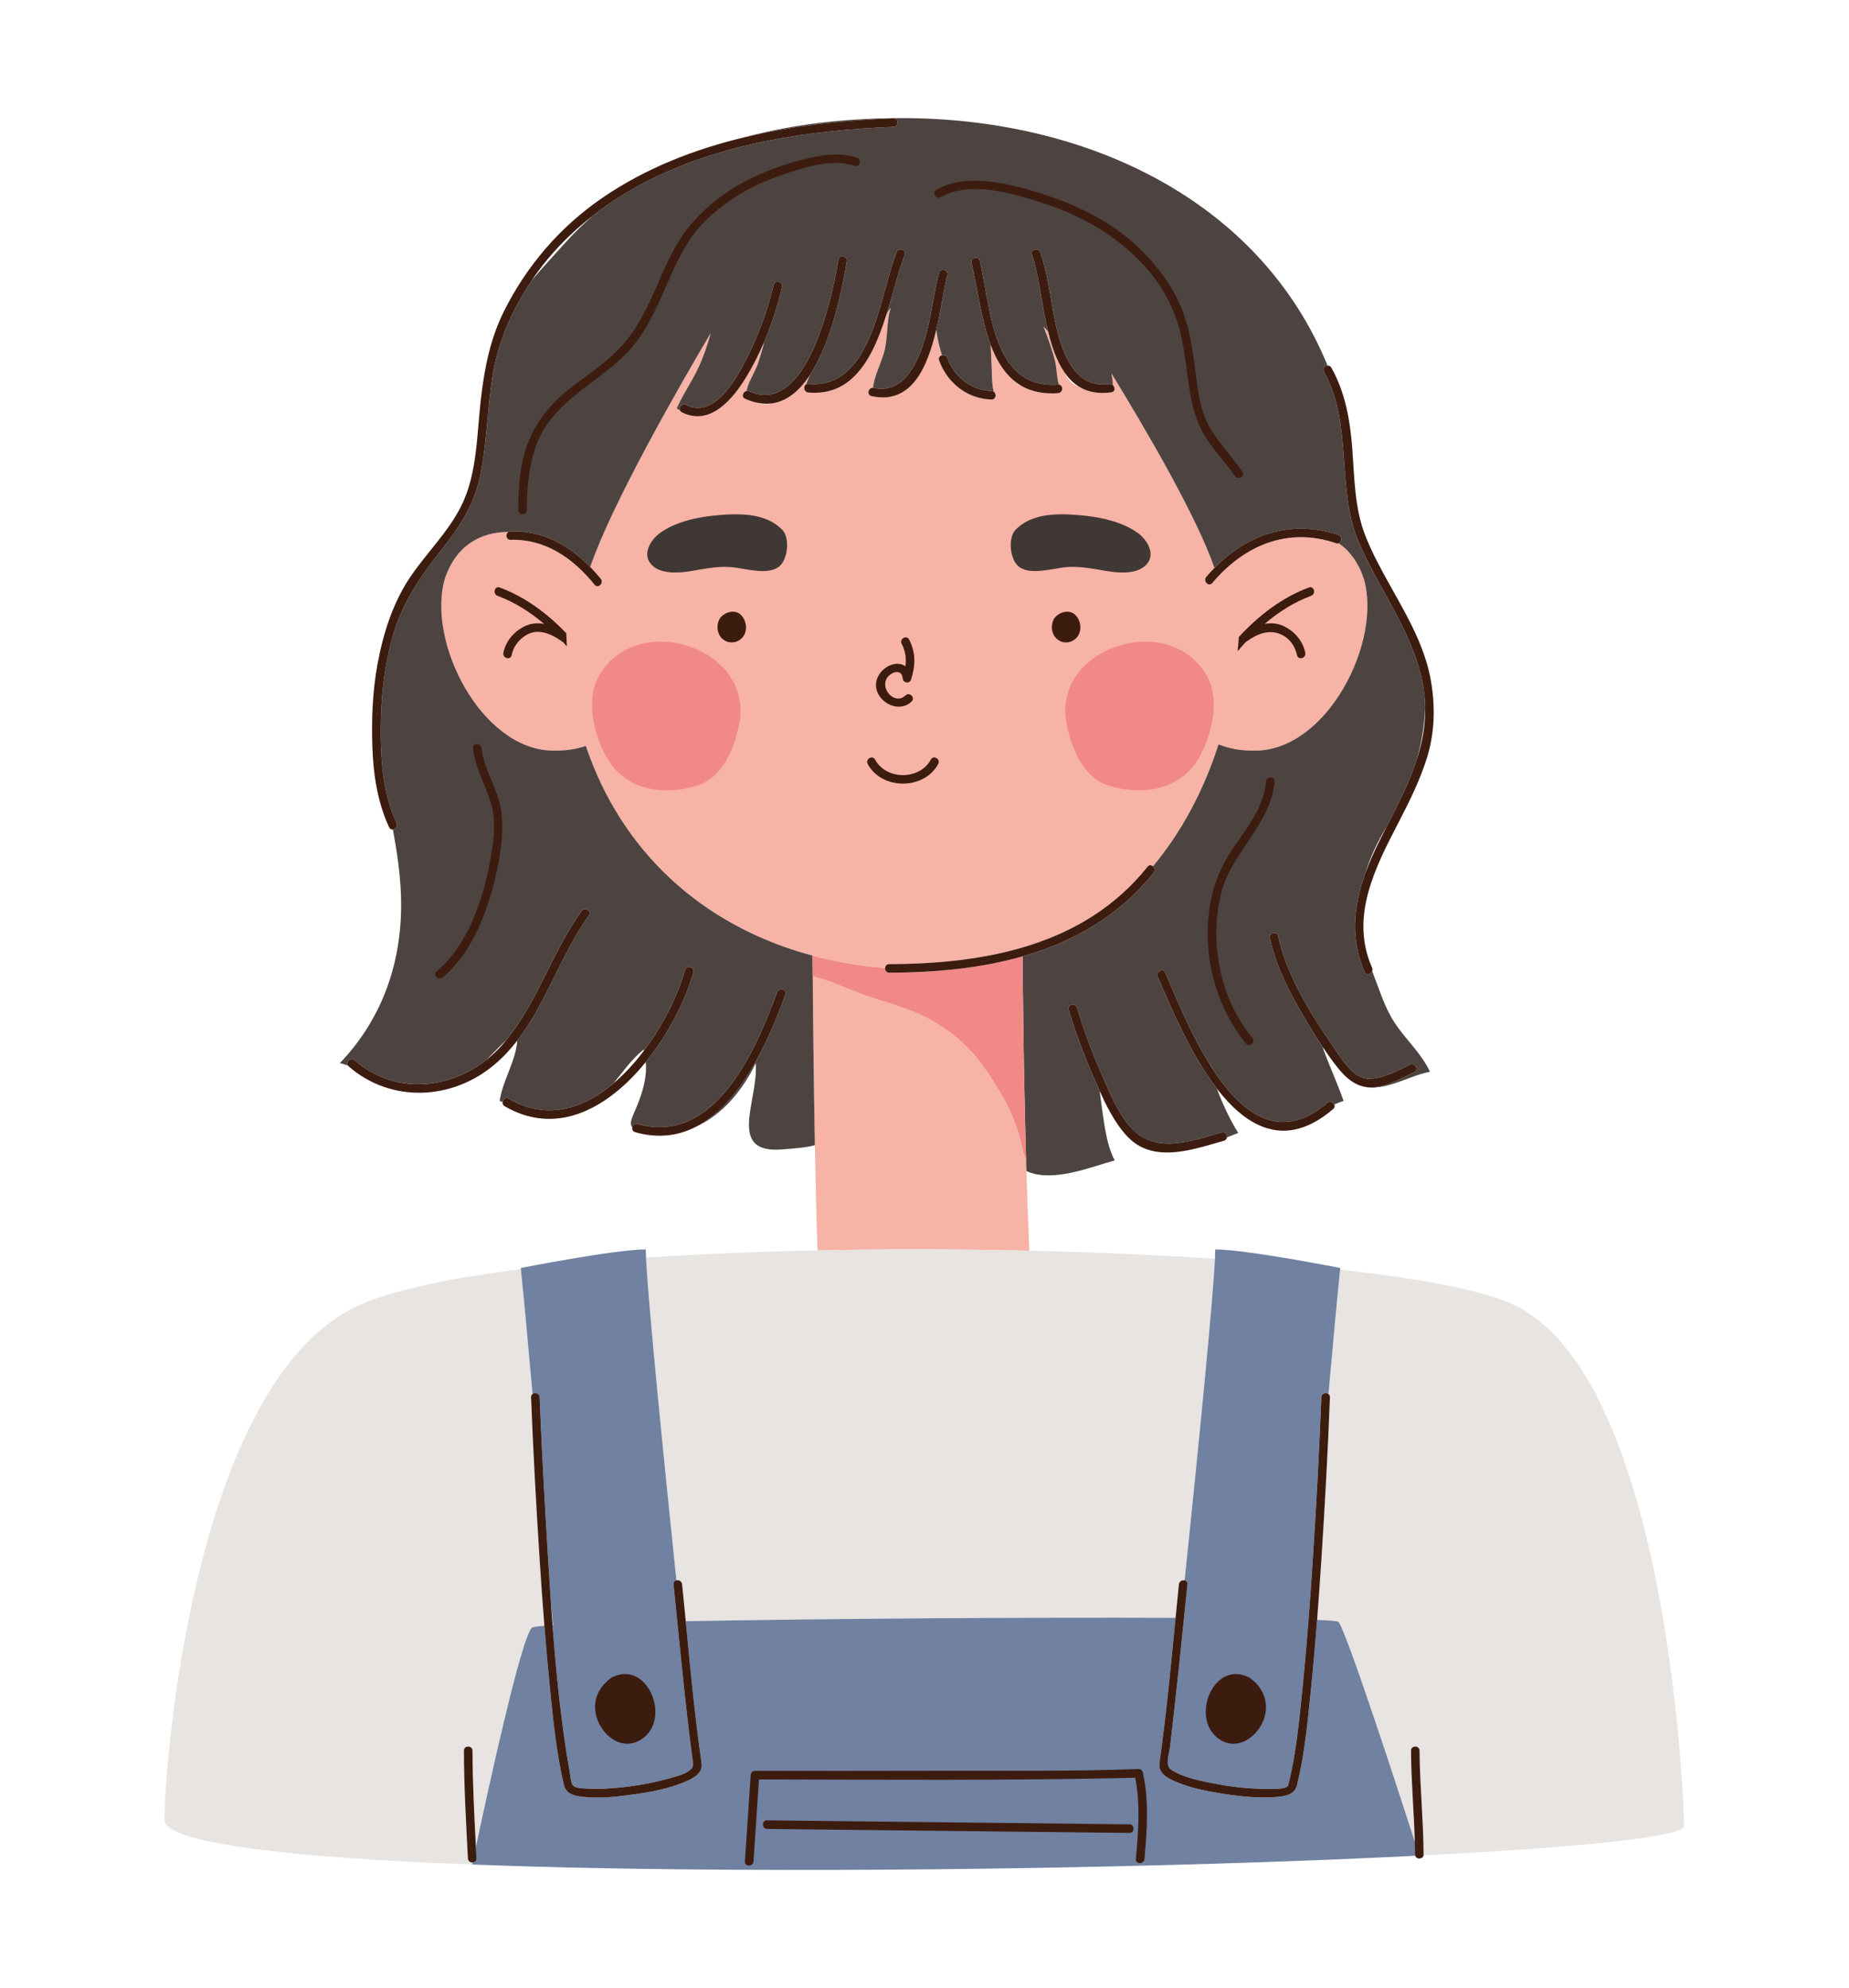 <?xml version="1.0" encoding="utf-8"?>
<!-- Generator: Adobe Illustrator 27.5.0, SVG Export Plug-In . SVG Version: 6.00 Build 0)  -->
<svg version="1.1" id="Capa_1" xmlns="http://www.w3.org/2000/svg" xmlns:xlink="http://www.w3.org/1999/xlink" x="0px" y="0px"
	 viewBox="0 0 2046 2200" style="enable-background:new 0 0 2046 2200;" xml:space="preserve">
<path style="fill:#F6B3A6;" d="M1509.146,640.509c-6.015-18.184-15.749-31.003-27.716-39.37c-0.844,0.328-1.847,0.376-2.981-0.013
	c-53.389-18.23-101.781,2.243-137.013,44.024c-1.791,2.124-4.14,1.888-5.813,0.571c-2.016-1.589-3.047-4.747-0.902-7.289
	c2.941-3.487,5.987-6.816,9.112-10.012c-19.359-55.842-73.139-148.591-113.924-215.159c0.76,4.36,1.357,8.736,1.705,13.124
	c2.47,2.443,2.496,7.137-1.754,7.741c-14.989,2.119-26.819-0.538-36.296-6.53c-3.62-1.086-6.834-2.83-9.315-5.596
	c-2.469-2.751-4.489-6.081-6.253-9.749c-8.468-12.167-14.014-28.135-18.162-45.12c-1.515-2.107-3.208-3.981-5.141-5.55
	c4.868,12.215,10.143,26.536,13.051,39.428c1.653,7.321,1.637,17.065,3.873,24.596c5.214,0.5,4.893,9.067-0.872,9.469
	c-16.277,1.142-29.328-1.829-39.911-7.754c-3.077-1.334-5.894-3.079-8.304-5.389c-0.399-0.384-0.768-0.811-1.157-1.21
	c-11.365-9.658-19.23-23.371-25.084-38.873c0.321,5.818,0.27,11.714,0.699,17.512c0.789,10.585,0,23.487,2.58,34.042
	c3.443,2.274,2.633,8.875-2.494,8.726c-26.744-0.78-49.018-18.422-57.938-43.389c-1.059-2.963,0.836-5.043,3.208-5.609
	c-2.857-9.029-5.116-18.785-6.321-28.285c-9.873,41.859-27.446,83.228-71.621,73.499c-5.646-1.245-3.699-9.464,1.561-9.274
	c1.511-12.707,8.59-26.628,12.084-38.421c4.769-16.118,2.529-35.08,7.647-50.081c-1.72,1.91-3.221,4.229-4.583,6.78
	c-10.901,34.666-25.759,68.88-53.937,81.85c0,0-0.008,0.003-0.01,0.005c-9.327,4.29-20.104,6.268-32.693,5.143
	c-5.098-0.457-5.919-7.258-2.4-9.064c1.283-3.484,2.721-6.89,4.146-10.31c-11.25,17.078-25.241,29.328-42.581,31.488
	c-1.245,0.389-2.484,0.692-3.694,0.801c-4.636,0.417-10.13-0.285-14.683-2.17c-3.517-0.915-7.142-2.193-10.891-3.898
	c-4.522-2.059-2.182-7.844,1.822-8.595c0.061-0.563,0.124-1.129,0.267-1.725c2.603-10.727,10.247-20.835,13.329-31.915
	c1.693-6.07,4.482-13.533,5.849-20.683c-5.755,13.486-12.321,26.547-19.738,38.729c-14.768,24.268-39.797,55.087-71.326,39.279
	c-1.091-0.543-1.758-1.309-2.109-2.16c-1.245-0.664-2.478-1.405-3.686-2.291c8.251-18.189,20.049-34.262,27.671-53.166
	c2.44-6.048,4.616-12.2,6.573-18.417c1.221-3.878,2.349-7.789,3.408-11.717c-37.478,63.484-109.539,189.515-133.312,258.863
	c4.037,4.135,7.925,8.468,11.618,13.008c3.832,4.704-2.847,11.47-6.715,6.715c-23.697-29.114-54.094-50.848-93.032-49.756
	c-5.143,0.144-5.939-6.513-2.45-8.756c-30.579,0.058-58.098,14.956-70.32,51.903c-20.158,69.406,39.815,188.542,119.066,190.126
	c14.271,0.283,26.506-1.617,36.96-5.219c38.822,115.37,127.484,199.032,250.826,232.036c0.491,60.412,1.309,137.114,2.66,209.748
	c0.77,41.402,1.715,81.477,2.87,116.453c77.298-1.594,156.842-1.424,234.344,0.359c-1.192-27.827-2.246-57.671-3.155-88.144
	c-0.101-3.476-0.207-6.96-0.306-10.449c-2.498-8.423-4.563-16.984-6.847-25.468c-3.865-14.345-9.072-27.818-16.123-40.899
	c-7.003-12.996-14.991-25.642-23.452-37.739c-7.281-10.403-15.742-19.948-25.137-28.479c-9.421-8.559-19.847-15.964-30.809-22.406
	c-12.316-7.238-25.596-12.508-39.08-17.124c-14.112-4.83-28.55-8.754-42.488-14.072c-13.766-5.252-27.173-11.515-41.32-15.706
	c-3.671-1.086-7.503-2.205-10.97-3.943c-0.065-7.587-0.129-14.971-0.187-22.133c25.367,6.788,52.189,11.444,80.355,13.781
	c0.154-2.241,1.665-4.376,4.565-4.378c106.096-0.2,216.046-20.355,285.811-107.778c1.817-2.276,4.272-1.925,5.949-0.432
	c32.736-39.173,56.787-85.663,72.642-135.007c11.421,4.769,25.21,7.326,41.687,6.998
	C1469.334,829.052,1529.306,709.915,1509.146,640.509z"/>
<path style="fill:#4D4441;" d="M648.245,825.416c-10.454,3.603-22.689,5.502-36.96,5.219
	c-79.251-1.584-139.223-120.72-119.066-190.126c12.222-36.947,39.741-51.845,70.32-51.903c0.669-0.427,1.472-0.715,2.45-0.74
	c35.255-0.99,64.591,15.421,88.128,39.53c23.773-69.348,95.834-195.378,133.312-258.863c-1.059,3.928-2.188,7.84-3.408,11.717
	c-1.958,6.217-4.133,12.369-6.573,18.417c-7.622,18.904-19.42,34.977-27.671,53.166c1.208,0.887,2.441,1.627,3.686,2.291
	c-1.412-3.416,2.529-8.231,6.902-6.04c30.727,15.403,55.091-28.188,66.212-50.097c13.254-26.102,24.071-54.291,30.569-82.894
	c1.359-5.97,10.515-3.438,9.16,2.526c-4.615,20.317-11.252,40.952-19.67,60.657c-1.367,7.15-4.156,14.613-5.849,20.683
	c-3.082,11.081-10.727,21.188-13.329,31.915c-0.144,0.596-0.207,1.162-0.267,1.725c0.922-0.174,1.938-0.078,2.974,0.392
	c36.071,16.396,59.639-20.893,71.96-49.476c13.243-30.723,21.171-63.81,26.708-96.72c1.018-6.03,10.166-3.463,9.158,2.524
	c-4.86,28.896-16.381,88.624-40.772,125.654c-1.425,3.421-2.863,6.826-4.146,10.31c0.657-0.336,1.443-0.518,2.4-0.432
	c70.345,6.275,79.129-98.684,97.503-145.602c2.208-5.634,11.394-3.185,9.158,2.527c-6.851,17.492-12.495,41.636-20.021,65.573
	c1.361-2.552,2.862-4.871,4.583-6.78c-5.119,15.001-2.878,33.964-7.647,50.081c-3.494,11.793-10.573,25.713-12.084,38.421
	c0.314,0.01,0.629,0.04,0.965,0.116c33.113,7.291,48.698-27.999,56.431-54.02c7.157-24.086,9.55-49.042,15.777-73.279
	c1.523-5.929,10.684-3.413,9.158,2.524c-3.832,14.921-6.922,37.748-12.27,60.434c1.205,9.499,3.464,19.256,6.321,28.285
	c2.258-0.543,4.952,0.288,5.949,3.082c7.46,20.883,26.479,35.768,48.781,36.42c1.001,0.028,1.822,0.323,2.494,0.77
	c-2.58-10.555-1.791-23.457-2.58-34.042c-0.429-5.798-0.379-11.694-0.699-17.512c-10.906-28.901-14.809-64.012-21.307-90.642
	c-1.455-5.947,7.706-8.471,9.156-2.524c12.498,51.196,12.839,142.065,86.607,136.894c0.308-0.023,0.591,0,0.872,0.028
	c-2.236-7.531-2.221-17.275-3.873-24.596c-2.908-12.892-8.182-27.214-13.051-39.428c1.932,1.569,3.625,3.443,5.141,5.55
	c-7.493-30.687-10.456-64.654-17.952-85.354c-2.092-5.773,7.089-8.239,9.158-2.527c10.239,28.272,11.543,59.209,19.182,88.204
	c7.557,28.664,21.497,62.557,57.11,57.515c1.774-0.253,3.239,0.386,4.28,1.417c-0.349-4.388-0.945-8.764-1.705-13.124
	c40.785,66.569,94.565,159.317,113.924,215.159c36.508-37.316,85.249-54.172,137.139-36.452c4.638,1.584,3.936,7.824,0.457,9.171
	c11.967,8.367,21.701,21.186,27.716,39.37c20.16,69.406-39.812,188.542-119.063,190.126c-16.477,0.328-30.265-2.228-41.687-6.998
	c-15.856,49.344-39.906,95.833-72.642,135.007c1.844,1.642,2.744,4.666,0.766,7.149c-38.529,48.281-89.263,76.594-144.87,92.466
	c0.083,25.617,0.361,55.329,0.824,87.211c0.002,0.046,0.002,0.086,0.002,0.129c0.091,6.212,0.19,12.511,0.293,18.874
	c0.007,0.392,0.015,0.786,0.02,1.18c0.051,2.961,0.101,5.937,0.154,8.928c0.01,0.528,0.018,1.058,0.027,1.589
	c0.051,2.867,0.101,5.745,0.154,8.632c0.008,0.256,0.01,0.508,0.016,0.763c0.053,2.809,0.106,5.631,0.161,8.456
	c0.015,0.818,0.031,1.634,0.048,2.453c0.053,2.718,0.106,5.444,0.161,8.175c0.02,0.955,0.04,1.91,0.061,2.865
	c0.04,2.059,0.086,4.121,0.129,6.187c0.035,1.632,0.07,3.264,0.106,4.901c0.038,1.763,0.078,3.532,0.116,5.297
	c0.033,1.445,0.066,2.893,0.099,4.34c0.038,1.658,0.075,3.318,0.113,4.975c0.056,2.372,0.111,4.745,0.17,7.119
	c0.018,0.776,0.035,1.552,0.053,2.329c0.091,3.679,0.18,7.359,0.273,11.04c0.003,0.116,0.008,0.228,0.01,0.342
	c0.263,10.474,0.546,20.951,0.844,31.377v-0.003c0.098,3.489,0.204,6.973,0.306,10.449c28.598,13.168,70.169-4.229,97.728-11.808
	c-10.434-19.008-12.95-50.69-16.686-76.795c-2.632-5.876-5.138-11.734-7.599-17.429c-10.201-23.629-19.233-47.71-26.721-72.339
	c-1.786-5.876,7.382-8.367,9.158-2.526c7.238,23.803,15.739,47.295,25.763,70.067c8.91,20.239,17.99,44.211,32.552,61.162
	c27.471,31.966,67.314,16.679,101.856,6.942c3.812-1.071,6.187,2.355,5.828,5.374c4.432-1.71,8.645-3.36,12.546-4.84
	c-8.572-13.448-17.163-31.446-23.676-49.029c-29.291-37.991-51.146-90.617-65.449-123.745c-2.4-5.563,5.78-10.403,8.2-4.795
	c11,25.471,27.325,66.155,48.773,100.813c-0.02-0.096-0.048-0.2-0.071-0.295c2.117,3.036,4.198,6.397,6.286,9.948
	c31.519,46.856,73.14,77.821,124.32,33.833c2.875-2.471,6.573-0.809,7.834,1.758c3.482-1.491,6.912-2.812,10.28-3.88
	c-6.4-18.871-16.254-39.838-23.45-60.202c-9.989-14.913-19.205-30.561-27.868-45.863c-13.225-23.358-24.44-47.641-30.273-73.955
	c-1.324-5.967,7.832-8.504,9.158-2.524c10.553,47.578,38.82,90.45,66.185,130.07c7.763,11.242,18.774,27.878,34.361,27.883
	c15.928,0.005,31.321-8.852,45.287-15.532c5.495-2.627,10.315,5.558,4.792,8.201c-14.817,7.089-32.964,17.904-50.079,16.83
	c-6.114-0.387-11.46-2.178-16.262-4.911c1.385,0.849,2.794,1.597,4.232,2.208c25.172,10.742,54.836-10.045,79.526-14.501
	c-9.81-21.175-27.686-36.265-40-55.67c-10.805-17.027-16.512-36.826-23.952-55.711c-1.308,3.534-6.47,5.31-8.334,1.059
	c-16.414-37.402-12.025-74.191,0.955-109.802c5.164-17.076,13.011-33.828,22.936-50.175c0.099-0.159,0.185-0.321,0.281-0.48
	c12.482-24.407,25.13-48.826,33.418-74.342c5.296-18.452,8.415-37.296,9.413-57.004c-0.066-5.949-0.47-11.983-1.284-18.117
	c-8.188-61.546-48.601-110.332-72.333-166.008c-25.628-60.136-5.7-129.815-38.436-188.1c-1.996-3.557,0.97-6.851,4.063-7.089
	c-76.535-186.349-271.125-273.854-470.806-273.854c-57.739,0-116.648,5.8-172.803,20.802
	c53.497-12.652,108.978-18.377,163.147-20.623c6.127-0.255,6.104,9.244,0,9.497c-94.356,3.916-192.716,17.992-277.234,62.628
	c-19.253,10.166-37.67,21.893-54.816,35.184c-11.343,9.85-22.111,20.37-32.118,31.602c-11.53,12.947-24.086,26.256-35.866,40.237
	c-1.814,2.691-3.603,5.399-5.328,8.155c-19.273,30.778-32.898,63.507-38.484,99.543c-5.722,36.927-5.99,74.706-13.935,111.297
	c-6.978,32.127-24.495,57.044-44.656,82.401c-23.411,29.444-42.606,59.164-52.492,95.927
	c-9.004,33.487-12.538,67.991-12.425,102.627c0.114,34.083,3.017,69.426,17.543,100.735c1.644,3.542-1.147,6.786-4.035,7.192
	c4.29,22.992,7.834,46.363,8.847,70.353c3.017,71.606-18.588,137.003-67.485,188.161c2.956,0.722,5.881,1.597,8.786,2.567
	c-2.716-4.027,3.335-9.434,7.569-5.735c43.554,38.041,103.675,32.832,146.047-0.662c7.152-7.063,14.084-14.415,21.441-21.378
	c35.24-42.973,51.092-98.06,83.503-143.013c3.549-4.919,11.793-0.185,8.2,4.795c-30.806,42.733-46.969,96.64-79.236,138.405
	c-1.733,23.348-16.297,44.358-19.539,66.948c1.109,0.341,2.193,0.715,3.284,1.086c0.525-2.928,3.658-5.487,7.01-3.534
	c41.758,24.336,82.321,11.227,115.875-17.224c10.421-12.998,20.226-26.777,33.065-37.248c0.129,0.455,0.227,0.899,0.344,1.351
	c21.759-28.797,37.905-62.125,45.595-89.303c1.667-5.881,10.833-3.377,9.16,2.524c-8.759,30.942-27.469,68.191-52.611,99.181
	c1.19,14.17-1.897,27.623-6.988,41.642c-5.821,16.017-12.548,25.094-7.976,30.71c0.452-2.496,2.623-4.702,5.775-3.815
	c85.764,24.111,131.278-82.09,154.513-145.716c2.082-5.704,11.263-3.241,9.158,2.526c-18.156,49.721-48.74,120.433-98.9,146.277
	c29.025-13.175,51.777-40.432,66.089-70.303c3.229,41.462-33.153,101.068,30.268,95.344c11.98-1.081,24.106-1.612,35.195-4.638
	c-1.351-72.634-2.17-149.336-2.66-209.748C775.729,1024.448,687.067,940.786,648.245,825.416z"/>
<path style="fill:#E7E4E1;" d="M754.785,1753.169c1.394,13.587,2.721,27.198,4.042,40.816c155.21-2.926,383.754-4.426,541.995-3.744
	c1.215-12.369,2.435-24.728,3.702-37.071c0.358-3.502,3.711-4.977,6.339-4.416c14.592-140.666,31.043-305.327,33.539-355.828
	c-64.51-4.257-134.107-7.268-205.456-8.913c-77.503-1.784-157.047-1.953-234.344-0.359c-65.773,1.354-129.904,3.992-189.758,8.001
	c2.279,48.965,18.89,215.241,33.603,357.099C751.074,1748.192,754.427,1749.667,754.785,1753.169z"/>
<path style="fill:#E7E4E1;" d="M587.666,1546.255c-0.066-1.683,0.617-2.882,1.627-3.64c-5.212-58.512-9.777-108.334-12.907-138.109
	c-87.698,10.939-156.182,26.178-191.857,46.212c-172.227,96.725-202.763,506.644-202.5,562.905
	c0.124,26.375,140.684,41.932,340.473,49.612c0,0,0.167-0.803,0.47-2.253c-2.445,0.106-5.057-1.415-5.217-4.563
	c-2.029-39.653-4.315-79.427-4.413-119.136c-0.015-6.129,9.484-6.124,9.496,0c0.088,35.489,1.925,71.025,3.759,106.479
	c12.533-59.071,50.241-232.876,62.14-242.729c0.823-0.677,5.563-1.339,13.64-1.971c-1.943-24.516-3.668-49.051-5.255-73.587
	C593.262,1665.779,589.998,1606.028,587.666,1546.255z"/>
<path style="fill:#E7E4E1;" d="M1668.855,1441.069c-35.338-14.511-101.477-26.706-185.973-36.144
	c-3.128,29.82-7.675,79.448-12.864,137.69c1.01,0.758,1.69,1.96,1.627,3.64c-2.334,59.77-5.571,119.528-9.459,179.22
	c-1.455,22.348-3.009,44.701-4.734,67.033c13.965,0.576,22.201,1.263,23.366,2.061c7.346,5.048,66.95,188.328,84.7,243.311
	c-0.892-33.554-4.019-67.018-4.181-100.598c-0.028-6.129,9.469-6.124,9.499,0c0.182,38.288,4.227,76.436,4.409,114.725
	c0.005,0.389-0.035,0.758-0.106,1.096c171.77-8.832,288.355-20.433,288.345-32.589
	C1863.461,1992.003,1844.521,1513.211,1668.855,1441.069z"/>
<path style="fill:#F18987;" d="M1134.631,1253.704c-0.093-3.681-0.182-7.361-0.273-11.04c-0.018-0.778-0.035-1.553-0.053-2.329
	c-0.058-2.374-0.114-4.746-0.17-7.119c-0.038-1.657-0.076-3.317-0.113-4.975c-0.033-1.447-0.066-2.895-0.099-4.34
	c-0.038-1.766-0.078-3.534-0.116-5.297c-0.036-1.638-0.071-3.269-0.106-4.901c-0.043-2.066-0.089-4.128-0.129-6.187
	c-0.021-0.955-0.041-1.91-0.061-2.865c-0.055-2.731-0.109-5.457-0.161-8.175c-0.018-0.818-0.033-1.634-0.048-2.453
	c-0.055-2.824-0.109-5.646-0.161-8.456c-0.005-0.255-0.008-0.508-0.016-0.763c-0.053-2.887-0.104-5.765-0.154-8.632
	c-0.01-0.531-0.018-1.061-0.027-1.589c-0.053-2.992-0.104-5.968-0.154-8.928c-0.005-0.394-0.013-0.789-0.02-1.18
	c-0.103-6.366-0.202-12.659-0.293-18.874c0-0.043,0-0.083-0.002-0.129c-0.463-31.875-0.743-61.602-0.824-87.211
	c-47.197,13.475-97.898,17.997-147.656,18.091c-3.226,0.005-4.737-2.625-4.565-5.118c-28.166-2.337-54.988-6.993-80.355-13.781
	c0.058,7.162,0.121,14.547,0.187,22.133c3.467,1.738,7.299,2.858,10.97,3.943c14.147,4.191,27.554,10.454,41.32,15.706
	c13.938,5.318,28.376,9.241,42.488,14.072c13.483,4.616,26.764,9.885,39.08,17.124c10.962,6.442,21.388,13.846,30.809,22.406
	c9.395,8.532,17.856,18.076,25.137,28.479c8.461,12.096,16.449,24.743,23.452,37.739c7.051,13.081,12.258,26.554,16.123,40.899
	c2.284,8.483,4.348,17.045,6.847,25.468c-0.298-10.426-0.581-20.903-0.844-31.374
	C1134.639,1253.932,1134.633,1253.821,1134.631,1253.704z"/>
<path style="fill:#F18987;" d="M1335.964,748.94c-11.494-21.08-30.124-32.893-50.615-37.112
	c-52.932-10.906-118.24,28.874-104.83,90.559c5.944,27.348,17.833,57.07,45.181,66.579c33.289,10.699,71.336,7.134,93.924-20.216
	c1.66-2.001,3.165-4.118,4.588-6.293C1340.165,818.017,1350.819,776.178,1335.964,748.94z"/>
<path style="fill:#F18987;" d="M712.863,711.828c-20.489,4.219-39.122,16.032-50.617,37.112
	c-14.852,27.239-4.197,69.077,11.755,93.517c1.42,2.175,2.928,4.292,4.586,6.293c22.593,27.35,60.639,30.915,93.929,20.216
	c27.345-9.509,39.236-39.231,45.181-66.579C831.106,740.701,765.795,700.922,712.863,711.828z"/>
<path style="fill:#403835;" d="M1259.151,589.862c-15.878-11.601-38.539-17.066-57.709-19.096c-3.082-0.326-6.273-0.64-9.534-0.91
	c-23.705-1.938-51.189-1.301-68.234,16.504c-8.456,8.837-6.076,31.397,2.491,39.585c12.692,12.124,40.689,2.14,56.406,1.428
	c14.327-0.655,27.739,2.102,41.561,4.448c13.511,2.289,35.694,4.335,45.559-8.458
	C1278.351,612.129,1269.281,597.261,1259.151,589.862z"/>
<path style="fill:#403835;" d="M797.463,569.856c-3.262,0.27-6.452,0.584-9.535,0.91c-19.17,2.031-41.831,7.495-57.709,19.096
	c-10.13,7.399-19.2,22.267-10.54,33.502c9.865,12.793,32.049,10.747,45.557,8.458c13.824-2.347,27.237-5.103,41.563-4.448
	c15.716,0.712,43.713,10.696,56.403-1.428c8.57-8.188,10.949-30.748,2.493-39.585C848.651,568.555,821.164,567.918,797.463,569.856z
	"/>
<path style="fill:#7081A1;" d="M1565.748,2052.008c-0.02-4.709-0.106-9.423-0.23-14.127c-17.75-54.983-77.354-238.263-84.7-243.311
	c-1.165-0.798-9.401-1.485-23.366-2.061c-1.96,25.385-4.141,50.749-6.725,76.073c-3.625,35.545-6.907,71.899-15.446,106.687
	c-2.726,11.096-13.91,12.587-23.995,13.314c-18.513,1.334-37.337-0.53-55.64-3.299c-18.349-2.779-37.192-6.285-54.361-13.576
	c-8.956-3.8-19.923-9.343-18.329-20.646c7.523-53.351,12.599-107.146,17.866-160.821c-158.241-0.682-386.785,0.818-541.995,3.744
	c5.078,52.441,9.971,105.014,17.525,157.076c1.64,11.293-9.408,16.856-18.326,20.646c-17.121,7.27-36.033,10.929-54.362,13.576
	c-18.235,2.632-37.2,4.946-55.64,3.299c-10.039-0.899-21.315-2.092-23.995-13.314c-8.319-34.878-11.858-71.08-15.446-106.687
	c-2.335-23.146-4.368-46.328-6.207-69.519c-8.077,0.632-12.816,1.293-13.64,1.971c-11.899,9.853-49.607,183.658-62.14,242.729
	c0.22,4.224,0.44,8.443,0.654,12.657c0.152,2.961-1.991,4.467-4.28,4.563c-0.303,1.45-0.47,2.253-0.47,2.253l0.2,0.01l42.566,1.486
	c9.06,0.288,18.223,0.561,27.474,0.818c0.2,0.01,0.399,0.015,0.599,0.02c9.224,0.252,18.543,0.495,27.949,0.722
	c0.03,0.005,0.061,0.005,0.091,0.01c4.752,0.111,9.525,0.222,14.319,0.333c0.013,0,0.028,0,0.04,0
	c9.585,0.212,19.258,0.419,29.01,0.606c0.055,0.005,0.109,0.005,0.164,0.005c14.65,0.283,29.48,0.53,44.464,0.753
	c0.02,0,0.04,0,0.06,0c270.347,3.987,591.127-1.971,825.79-12.94l30.791-1.495
	C1565.862,2053.094,1565.753,2052.589,1565.748,2052.008z"/>
<path style="fill:#7081A1;" d="M589.293,1542.615c2.668-1.996,7.698-0.786,7.87,3.64c1.895,48.513,4.441,97.008,7.354,145.468
	c1.589,26.441,3.152,52.947,4.957,79.458c0.821,9.201,1.634,18.286,2.438,27.234c-0.165,0.01-0.329,0.02-0.493,0.031
	c3.401,45.024,7.766,89.977,14.431,134.517c1.268,8.463,2.61,16.927,4.244,25.329c0.864,4.451,1.096,13.764,3.883,17.391
	c2.597,3.38,12.207,3.33,15.843,3.532c8.496,0.475,17.027,0.303,25.514-0.308c20.713-1.481,41.586-4.512,61.619-10.095
	c7.205-2.011,31.377-6.73,29.952-17.31c-8.867-65.871-14.832-132.218-21.615-198.332c-0.263-2.552,1.26-4.012,3.158-4.416
	c-14.713-141.858-31.324-308.134-33.603-357.099c-0.172-3.736-0.265-6.793-0.265-9.1c-33.785,0-138.339,20.565-138.339,20.565
	c0.048,0.447,0.099,0.934,0.146,1.387C579.516,1434.281,584.082,1484.103,589.293,1542.615z"/>
<path style="fill:#7081A1;" d="M1314.023,1753.169c-6.179,60.222-12.235,120.475-19.392,180.592
	c-0.887,7.468-5.975,19.912,1.601,24.717c12.399,7.877,27.979,11.268,42.195,14.158c17.997,3.663,36.361,6.225,54.74,6.74
	c3.976,0.111,30.781,2.006,32.251-3.81c8.819-34.858,12.212-71.298,15.812-106.985c2.564-25.445,4.762-50.921,6.738-76.421h-0.008
	c0.015-0.167,0.033-0.338,0.045-0.505c1.705-22.055,3.257-44.115,4.684-66.18c3.86-59.697,7.124-119.448,9.456-179.22
	c0.174-4.426,5.207-5.636,7.872-3.64c5.189-58.242,9.736-107.869,12.864-137.69c0.063-0.596,0.126-1.225,0.189-1.806
	c0,0-104.555-20.565-138.341-20.565c0,2.562-0.114,6.058-0.328,10.371c-2.496,50.501-18.947,215.162-33.539,355.828
	C1312.76,1749.157,1314.286,1750.617,1314.023,1753.169z"/>
<path style="fill:#3D1C10;" d="M1379.619,709.711c12.01-8.615,25.526-14.069,39.593-6.889c8.354,4.264,14.18,13.089,15.964,22.108
	c1.188,6.005,10.341,3.456,9.161-2.526c-2.519-12.728-11.345-23.199-22.769-29.028c-7.264-3.706-14.873-4.3-22.275-2.956
	c15.549-13.248,32.751-24.162,51.577-31.129c5.689-2.107,3.231-11.287-2.524-9.158c-29.796,11.025-55.652,31.029-77.543,54.776
	c-0.346,5.232-0.778,10.469-1.286,15.711c2.971-3.526,6.028-6.988,9.168-10.371C1378.992,710.113,1379.306,709.933,1379.619,709.711
	z"/>
<path style="fill:#3D1C10;" d="M626.604,700.702c-21.029-21.896-45.565-40.201-73.582-50.569c-5.758-2.13-8.218,7.051-2.526,9.158
	c18.826,6.968,36.028,17.882,51.578,31.129c-7.402-1.344-15.012-0.75-22.272,2.956c-11.424,5.828-20.253,16.3-22.767,29.028
	c-1.182,5.982,7.971,8.531,9.158,2.526c1.887-9.547,7.738-17.055,15.961-22.108c13.235-8.132,28.366-1.162,39.592,6.889
	c0.314,0.222,0.627,0.402,0.938,0.538c1.551,1.67,3.077,3.365,4.588,5.073C626.979,710.484,626.751,705.611,626.604,700.702z"/>
<path style="fill:#3D1C10;" d="M1038.173,845.362c2.89-5.399-5.308-10.194-8.201-4.793c-12.237,22.843-49.395,22.843-61.635,0
	c-2.893-5.401-11.09-0.606-8.2,4.793C975.672,874.362,1022.639,874.362,1038.173,845.362z"/>
<path style="fill:#3D1C10;" d="M797.217,683.417c-0.314,0.303-0.606,0.647-0.859,1.081c-0.379,0.53-0.599,1.056-0.733,1.569
	c-3.299,7.228-1.839,16.464,4.577,21.54c7.458,5.899,18.253,3.499,22.99-4.522c4.055-6.869,2.526-16.29-2.711-22.025
	C813.947,673.902,802.826,676.808,797.217,683.417z"/>
<path style="fill:#3D1C10;" d="M1193.202,703.084c4.052-6.869,2.524-16.29-2.714-22.025c-6.535-7.157-17.649-4.249-23.26,2.355
	c-0.313,0.306-0.608,0.649-0.864,1.084c-0.379,0.53-0.601,1.058-0.733,1.574c-3.3,7.225-1.836,16.459,4.583,21.534
	C1177.669,713.503,1188.464,711.105,1193.202,703.084z"/>
<path style="fill:#3D1C10;" d="M1008.719,776.254c4.439-4.237-2.289-10.944-6.715-6.715c-11.346,10.835-27.3-5.909-21.169-18.18
	c3.648-7.301,16.924-12.568,18.016-0.788c0.487,5.25,7.635,6.568,9.33,1.26c4.894-15.342,5.303-29.677-2.243-44.2
	c-2.824-5.437-11.02-0.634-8.201,4.792c4.333,8.34,5.253,16.474,4.113,24.854c-8.853-6.49-24.119-0.915-30.268,11.388
	C960.746,770.363,991.312,792.88,1008.719,776.254z"/>
<path style="fill:#3D1C10;" d="M983.994,1076.351c49.759-0.094,100.459-4.616,147.656-18.091l0,0
	c55.607-15.873,106.34-44.185,144.87-92.466c1.978-2.483,1.079-5.507-0.766-7.149c-1.677-1.493-4.133-1.844-5.949,0.432
	c-69.765,87.424-179.715,107.579-285.811,107.778c-2.9,0.003-4.411,2.137-4.565,4.378
	C979.257,1073.726,980.768,1076.356,983.994,1076.351z"/>
<path style="fill:#3D1C10;" d="M564.99,587.866c-0.978,0.025-1.781,0.313-2.45,0.74c-3.489,2.243-2.693,8.9,2.45,8.756
	c38.938-1.092,69.335,20.642,93.032,49.756c3.867,4.754,10.547-2.011,6.715-6.715c-3.693-4.54-7.581-8.872-11.618-13.008
	C629.581,603.287,600.245,586.876,564.99,587.866z"/>
<path style="fill:#3D1C10;" d="M1341.436,645.15c35.232-41.78,83.624-62.253,137.013-44.024c1.134,0.389,2.137,0.341,2.981,0.013
	c3.478-1.347,4.181-7.587-0.457-9.171c-51.891-17.72-100.631-0.864-137.139,36.452c-3.125,3.196-6.172,6.525-9.112,10.012
	c-2.145,2.542-1.114,5.699,0.902,7.289C1337.296,647.038,1339.645,647.275,1341.436,645.15z"/>
<path style="fill:#3D1C10;" d="M513.342,1937.283c0.098,39.709,2.385,79.483,4.413,119.136c0.159,3.148,2.772,4.669,5.217,4.563
	c2.289-0.096,4.431-1.602,4.28-4.563c-0.215-4.214-0.435-8.433-0.654-12.657c-1.834-35.454-3.671-70.99-3.759-106.479
	C522.826,1931.159,513.327,1931.154,513.342,1937.283z"/>
<path style="fill:#3D1C10;" d="M1570.836,1937.283c-0.03-6.124-9.527-6.129-9.499,0c0.162,33.58,3.289,67.044,4.181,100.598
	c0.124,4.704,0.209,9.418,0.23,14.127c0.005,0.581,0.114,1.086,0.271,1.556c0,0,0,0,0.003,0.005
	c1.392,4.174,8.182,4.032,9.117-0.465c0.071-0.338,0.111-0.707,0.106-1.096C1575.063,2013.719,1571.018,1975.571,1570.836,1937.283z
	"/>
<path style="fill:#3D1C10;" d="M748.447,1748.753c-1.897,0.404-3.421,1.864-3.158,4.416c6.783,66.114,12.747,132.461,21.615,198.332
	c1.425,10.58-22.747,15.299-29.952,17.31c-20.033,5.583-40.906,8.615-61.619,10.095c-8.486,0.611-17.017,0.783-25.514,0.308
	c-3.635-0.202-13.245-0.152-15.843-3.532c-2.787-3.627-3.019-12.94-3.883-17.391c-1.634-8.402-2.976-16.866-4.244-25.329
	c-6.665-44.539-11.03-89.493-14.431-134.517c-0.685-9.085-1.329-18.174-1.945-27.264c-1.804-26.511-3.368-53.017-4.957-79.458
	c-2.913-48.46-5.46-96.955-7.354-145.468c-0.172-4.426-5.202-5.636-7.87-3.64c-1.01,0.758-1.693,1.958-1.627,3.64
	c2.332,59.773,5.596,119.523,9.456,179.22c1.586,24.535,3.312,49.071,5.255,73.587c1.839,23.192,3.873,46.373,6.207,69.519
	c3.588,35.606,7.127,71.808,15.446,106.687c2.681,11.222,13.956,12.415,23.995,13.314c18.44,1.647,37.405-0.667,55.64-3.299
	c18.329-2.648,37.241-6.306,54.362-13.576c8.918-3.79,19.966-9.352,18.326-20.646c-7.554-52.063-12.447-104.635-17.525-157.076
	c-1.321-13.617-2.648-27.229-4.042-40.816C754.427,1749.667,751.074,1748.192,748.447,1748.753z"/>
<path style="fill:#3D1C10;" d="M678.569,1855.505c-0.488,0.131-0.983,0.329-1.488,0.667c-0.48,0.247-0.854,0.546-1.18,0.864
	c-15.84,11.404-21.961,29.527-13.902,48.151c7.405,17.119,26.104,30.877,44.847,21.186
	C744.748,1906.785,718.333,1837.154,678.569,1855.505z"/>
<path style="fill:#3D1C10;" d="M1462.146,1546.255c-2.332,59.773-5.596,119.523-9.456,179.22
	c-1.427,22.065-2.979,44.125-4.684,66.18c-0.012,0.167-0.025,0.338-0.038,0.505c-1.976,25.501-4.174,50.977-6.738,76.421
	c-3.6,35.687-6.993,72.127-15.812,106.985c-1.47,5.816-28.275,3.921-32.251,3.81c-18.379-0.515-36.743-3.077-54.74-6.74
	c-14.216-2.89-29.796-6.281-42.195-14.158c-7.576-4.805-2.488-17.25-1.601-24.717c7.157-60.117,13.213-120.37,19.392-180.592
	c0.263-2.552-1.263-4.012-3.16-4.416c-2.627-0.561-5.98,0.914-6.339,4.416c-1.266,12.343-2.486,24.702-3.702,37.071
	c-5.267,53.675-10.343,107.47-17.866,160.821c-1.594,11.303,9.372,16.846,18.329,20.646c17.169,7.291,36.012,10.797,54.361,13.576
	c18.303,2.769,37.127,4.633,55.64,3.299c10.085-0.727,21.269-2.218,23.995-13.314c8.539-34.787,11.821-71.141,15.446-106.687
	c2.584-25.324,4.765-50.688,6.725-76.073c1.725-22.333,3.279-44.686,4.734-67.033c3.888-59.693,7.125-119.45,9.459-179.22
	c0.063-1.68-0.617-2.882-1.627-3.64C1467.353,1540.619,1462.321,1541.829,1462.146,1546.255z"/>
<path style="fill:#3D1C10;" d="M1383.431,1857.057c-0.331-0.323-0.712-0.632-1.202-0.884c-0.495-0.338-0.988-0.53-1.47-0.662
	c-38.958-18.023-64.775,47.859-30.672,69.635c17.95,11.46,37.705-0.859,46.179-17.527
	C1405.885,1888.681,1399.938,1868.976,1383.431,1857.057z"/>
<path style="fill:#3D1C10;" d="M1244.764,1967.483c3.787-0.081,7.576-0.197,11.361-0.319c5.939,28.937,3.392,60.784,0.758,89.922
	c-0.554,6.104,8.95,6.048,9.499,0c2.827-31.271,5.298-65.24-1.857-96.046c-0.462-1.985-2.544-3.562-4.58-3.481
	c-72.89,2.728-146.037,1.748-218.964,1.92c-67.241,0.157-134.482,0.182-201.72,0.101c-1.286,0-2.572,0-3.86-0.005
	c-2.718-0.005-4.578,2.168-4.747,4.75c-2.122,31.822-4.244,63.643-6.367,95.465c-0.409,6.119,9.092,6.078,9.499,0
	c2.013-30.235,4.032-60.47,6.045-90.71C974.775,1969.291,1109.848,1970.393,1244.764,1967.483z"/>
<path style="fill:#3D1C10;" d="M1249.733,2028.26c6.126,0.071,6.119-9.428,0-9.494c-124.507-1.375-249.017-2.744-373.524-4.118
	c-9.133-0.101-18.263-0.197-27.398-0.303c-6.129-0.061-6.119,9.433,0,9.499c124.507,1.374,249.017,2.744,373.522,4.118
	C1231.468,2028.063,1240.598,2028.16,1249.733,2028.26z"/>
<path style="fill:#3D1C10;" d="M643.45,1008.194c-32.41,44.953-48.263,100.04-83.503,143.013c-1.18,1.443-2.322,2.905-3.549,4.315
	c-5.474,6.306-11.485,12-17.891,17.063c-42.372,33.494-102.493,38.703-146.047,0.662c-4.234-3.699-10.285,1.707-7.569,5.735
	c0.228,0.336,0.498,0.669,0.854,0.98c46.889,40.957,114.551,37.523,161.154-1.688c9.635-8.104,18.01-17.166,25.516-26.88
	c32.266-41.765,48.429-95.672,79.236-138.405C655.243,1008.009,647,1003.275,643.45,1008.194z"/>
<path style="fill:#3D1C10;" d="M758.049,1073.469c-7.69,27.178-23.836,60.505-45.595,89.303
	c-10.035,13.281-21.259,25.594-33.409,35.897c-33.554,28.451-74.117,41.561-115.875,17.224c-3.352-1.953-6.485,0.606-7.01,3.534
	c-0.306,1.703,0.27,3.532,2.215,4.666c19.589,11.416,38.941,15.332,57.532,13.665c7.369-0.659,14.615-2.208,21.711-4.51
	c28.944-9.38,55.347-31.405,76.98-58.075c25.142-30.99,43.852-68.239,52.611-99.181
	C768.882,1070.091,759.716,1067.588,758.049,1073.469z"/>
<path style="fill:#3D1C10;" d="M869.081,1100.521c2.105-5.767-7.076-8.231-9.158-2.526
	c-23.234,63.626-68.749,169.827-154.513,145.716c-3.152-0.887-5.323,1.319-5.775,3.815c-0.394,2.175,0.508,4.573,3.252,5.343
	c25.627,7.208,47.919,3.911,67.293-6.071C820.341,1220.953,850.925,1150.241,869.081,1100.521z"/>
<path style="fill:#3D1C10;" d="M1351.842,1253.143c-34.543,9.737-74.385,25.024-101.856-6.942
	c-14.562-16.951-23.642-40.924-32.552-61.162c-10.024-22.772-18.526-46.264-25.763-70.067c-1.776-5.841-10.944-3.35-9.158,2.526
	c7.488,24.629,16.52,48.71,26.721,72.339c2.461,5.694,4.967,11.553,7.599,17.429c3.318,7.395,6.849,14.81,10.767,21.959
	c5.72,10.451,12.265,20.335,20.208,28.724c16.845,17.796,39.158,19.413,61.571,15.792c15.547-2.509,31.142-7.536,44.989-11.439
	c2.089-0.586,3.102-2.125,3.302-3.785C1358.029,1255.498,1355.654,1252.072,1351.842,1253.143z"/>
<path style="fill:#3D1C10;" d="M1468.599,1220.407c-51.181,43.988-92.802,13.023-124.32-33.833
	c-2.117-3.148-4.186-6.376-6.215-9.653c-21.448-34.658-37.774-75.343-48.773-100.813c-2.42-5.608-10.6-0.768-8.2,4.795
	c14.304,33.128,36.159,85.754,65.449,123.745c9.608,12.462,20.016,23.333,31.215,31.44c5.343,3.868,10.866,7.092,16.567,9.565
	c23.856,10.343,50.86,7.369,80.991-18.528c1.756-1.511,1.885-3.398,1.119-4.959
	C1475.172,1219.599,1471.473,1217.936,1468.599,1220.407z"/>
<path style="fill:#3D1C10;" d="M1564.905,1186.363c5.522-2.642,0.702-10.828-4.792-8.201c-13.965,6.68-29.358,15.537-45.287,15.532
	c-15.587-0.005-26.598-16.641-34.361-27.883c-27.365-39.62-55.632-82.492-66.185-130.07c-1.326-5.98-10.481-3.443-9.158,2.524
	c5.833,26.314,17.048,50.597,30.273,73.955c8.663,15.302,17.879,30.95,27.868,45.863c5.111,7.622,10.404,15.067,15.959,22.146
	c5.654,7.215,11.836,13.789,19.342,18.053c4.802,2.733,10.148,4.524,16.262,4.911
	C1531.941,1204.267,1550.088,1193.451,1564.905,1186.363z"/>
<path style="fill:#3D1C10;" d="M856.146,315.094c-6.497,28.603-17.315,56.792-30.569,82.894
	c-11.121,21.908-35.485,65.5-66.212,50.097c-4.373-2.19-8.314,2.625-6.902,6.04c0.351,0.852,1.018,1.617,2.109,2.16
	c31.529,15.807,56.557-15.012,71.326-39.279c7.417-12.182,13.984-25.243,19.738-38.729c8.417-19.705,15.055-40.34,19.67-60.657
	C866.661,311.655,857.505,309.124,856.146,315.094z"/>
<path style="fill:#3D1C10;" d="M927.833,286.796c-5.538,32.91-13.465,65.997-26.708,96.72
	c-12.321,28.583-35.889,65.872-71.96,49.476c-1.036-0.47-2.052-0.565-2.974-0.392c-4.004,0.751-6.344,6.536-1.822,8.595
	c3.749,1.705,7.374,2.983,10.891,3.898c6.51,1.692,12.626,2.087,18.377,1.369c17.34-2.16,31.331-14.41,42.581-31.488
	c24.391-37.031,35.912-96.758,40.772-125.654C938,283.333,928.852,280.766,927.833,286.796z"/>
<path style="fill:#3D1C10;" d="M991.977,279.25c-18.374,46.919-27.158,151.878-97.503,145.602c-0.958-0.086-1.744,0.096-2.4,0.432
	c-3.519,1.806-2.698,8.607,2.4,9.064c12.589,1.124,23.366-0.854,32.693-5.143c0.003-0.003,0.008-0.005,0.008-0.005
	c28.181-12.97,43.038-47.184,53.94-81.85c7.526-23.937,13.17-48.081,20.021-65.573C1003.371,276.065,994.185,273.616,991.977,279.25
	z"/>
<path style="fill:#3D1C10;" d="M1039.138,301.889c-6.227,24.237-8.62,49.193-15.777,73.279
	c-7.733,26.021-23.318,61.311-56.431,54.02c-0.336-0.076-0.651-0.106-0.965-0.116c-5.26-0.189-7.207,8.029-1.561,9.274
	c44.175,9.729,61.748-31.639,71.621-73.499c5.348-22.686,8.438-45.514,12.27-60.434
	C1049.822,298.475,1040.662,295.959,1039.138,301.889z"/>
<path style="fill:#3D1C10;" d="M1048.296,396.214c-0.998-2.794-3.691-3.625-5.949-3.082c-2.372,0.566-4.267,2.646-3.208,5.609
	c8.92,24.968,31.195,42.609,57.938,43.389c5.126,0.15,5.937-6.452,2.494-8.726c-0.672-0.447-1.493-0.742-2.494-0.77
	C1074.775,431.982,1055.756,417.097,1048.296,396.214z"/>
<path style="fill:#3D1C10;" d="M1084.14,288.683c-1.45-5.947-10.611-3.423-9.156,2.524c6.498,26.63,10.401,61.741,21.307,90.642
	c5.853,15.502,13.718,29.215,25.084,38.873c2.916,2.476,6.058,4.694,9.461,6.598c10.583,5.925,23.634,8.896,39.911,7.754
	c5.765-0.402,6.086-8.969,0.872-9.469c-0.28-0.028-0.563-0.051-0.872-0.028C1096.979,430.749,1096.638,339.88,1084.14,288.683z"/>
<path style="fill:#3D1C10;" d="M1227.334,424.969c-35.614,5.042-49.554-28.851-57.11-57.515
	c-7.639-28.995-8.943-59.932-19.182-88.204c-2.069-5.712-11.25-3.247-9.158,2.527c7.495,20.7,10.459,54.667,17.952,85.354
	c4.148,16.985,9.694,32.954,18.162,45.12c4.345,6.251,9.469,11.488,15.567,15.345c9.476,5.992,21.307,8.65,36.296,6.53
	c4.249-0.604,4.224-5.298,1.754-7.741C1230.573,425.355,1229.108,424.716,1227.334,424.969z"/>
<path style="fill:#3D1C10;" d="M438.777,910.708c-14.526-31.309-17.429-66.652-17.543-100.735
	c-0.113-34.636,3.421-69.14,12.425-102.627c9.886-36.763,29.081-66.483,52.492-95.927c20.16-25.357,37.677-50.274,44.656-82.401
	c7.945-36.592,8.213-74.37,13.935-111.297c5.586-36.036,19.21-68.764,38.484-99.543c1.725-2.756,3.514-5.464,5.328-8.155
	c18.644-27.615,41.821-51.557,67.984-71.838c17.146-13.291,35.563-25.018,54.816-35.184
	c84.518-44.635,182.878-58.712,277.234-62.628c6.104-0.253,6.127-9.752,0-9.497c-54.169,2.246-109.65,7.971-163.147,20.623
	c-56.557,13.374-110.893,34.489-159.091,67.524c-46.641,31.971-83.965,75.454-109.026,126.078
	c-14.739,29.77-21.122,61.622-24.942,94.257c-0.316,2.728-0.624,5.457-0.91,8.19c-1.817,17.368-2.83,35.459-5.091,53.296
	c-2.615,20.655-6.914,40.962-16.168,59.374c-14.233,28.312-37.594,51.052-55.402,77.028c-19.91,29.043-30.66,63.064-37.044,97.4
	c-5.575,29.969-6.72,61.101-5.745,91.514c0.977,30.503,5.629,61.481,18.553,89.339c0.922,1.988,2.562,2.63,4.169,2.402
	C437.63,917.493,440.422,914.249,438.777,910.708z"/>
<path style="fill:#3D1C10;" d="M532.855,828.014c-0.657-6.02-10.161-6.083-9.497,0c2.332,21.36,13.587,40.022,19.746,60.364
	c7.041,23.25,2.274,49.731-2.511,72.95c-8.41,40.84-24.743,86.046-57.555,113.589c-4.697,3.943,2.059,10.626,6.715,6.715
	c32.534-27.304,48.834-70.868,58.495-111.042c5.538-23.022,9.153-47.267,6.644-70.916
	C552.192,874.195,535.606,853.193,532.855,828.014z"/>
<path style="fill:#3D1C10;" d="M727.966,313.75c-11.004,25.41-22.631,50.471-41.747,70.919
	c-17.176,18.371-39.102,31.751-58.54,47.515c-18.778,15.228-33.198,33.067-42.493,55.448c-9.969,24.002-11.649,51.105-11.775,76.775
	c-0.03,6.124,9.468,6.122,9.496,0c0.119-24.002,2.147-47.712,10.027-70.53c8.721-25.258,27.178-43.741,47.662-59.944
	c17.694-13.996,36.43-26.413,52.338-42.549c17.066-17.308,28.343-39.393,38.198-61.332c9.714-21.623,18.362-43.592,31.317-63.562
	c13.627-21.007,34.075-37.9,55.147-50.946c18.664-11.555,39.117-19.443,59.965-26.052c21.299-6.748,46.133-13.245,68.054-5.909
	c5.823,1.947,8.302-7.223,2.524-9.156c-20.158-6.75-42.114-2.493-62.13,2.721c-21.835,5.684-43.183,13.908-63.13,24.435
	c-20.926,11.045-39.727,25.842-55.531,43.417C749.379,264.987,738.533,289.35,727.966,313.75z"/>
<path style="fill:#3D1C10;" d="M1036.243,209.938c-5.328,3.024-0.541,11.227,4.793,8.201c32.524-18.445,79.274-4.275,112.303,6.331
	c43.639,14.016,83.321,36.637,114.111,70.977c15.954,17.79,28,38.261,35.349,60.99c6.687,20.698,8.892,42.657,11.879,64.106
	c3.011,21.648,6.707,41.765,17.901,60.801c9.623,16.363,23.268,29.834,33.974,45.416c3.444,5.012,11.68,0.27,8.201-4.793
	c-11.432-16.638-25.564-31.114-35.841-48.594c-12.488-21.231-13.935-47.015-17.215-70.896c-3.009-21.896-6.69-43.996-15.562-64.401
	c-10.002-23.005-25.036-42.995-42.695-60.682c-31.139-31.185-71.298-50.757-112.917-63.772
	C1116.275,202.91,1069.651,190.99,1036.243,209.938z"/>
<path style="fill:#3D1C10;" d="M1464.986,411.64c32.736,58.285,12.808,127.963,38.436,188.1
	c23.732,55.675,64.146,104.461,72.333,166.008c0.813,6.134,1.218,12.167,1.284,18.117c0.217,19.834-3.467,38.703-9.413,57.004
	c-8.289,25.516-20.936,49.935-33.418,74.342c-2.597,5.08-5.186,10.161-7.73,15.249c-5.821,11.654-11.136,23.464-15.487,35.406
	c-12.98,35.611-17.368,72.4-0.955,109.802c1.864,4.252,7.026,2.476,8.334-1.059c0.414-1.114,0.45-2.4-0.134-3.737
	c-24.775-56.458,3.421-110.713,29.374-160.912c12.071-23.346,23.861-46.914,31.597-72.109c8.441-27.486,9.097-56.473,4.128-84.667
	c-2.787-15.83-7.754-30.763-13.933-45.206c-8.769-20.504-19.986-40.012-30.963-59.634c-10.226-18.283-20.236-36.67-27.822-56.064
	c-11.778-30.096-11.841-63.557-14.233-95.336c-2.365-31.42-7.589-62.309-23.194-90.096c-1.003-1.786-2.587-2.42-4.141-2.296
	C1465.956,404.789,1462.99,408.083,1464.986,411.64z"/>
<path style="fill:#3D1C10;" d="M1400.941,864.718c-2.473,27.11-18.679,48.399-33.83,69.919
	c-14.764,20.971-24.076,41.929-28.295,67.324c-8.829,53.169,5.836,111.439,40.156,153.08c3.898,4.729,10.578-2.029,6.715-6.715
	c-35.594-43.187-47.487-104.582-34.755-158.613c10.932-46.373,55.059-76.26,59.505-124.995
	C1410.993,858.617,1401.492,858.673,1400.941,864.718z"/>
</svg>

